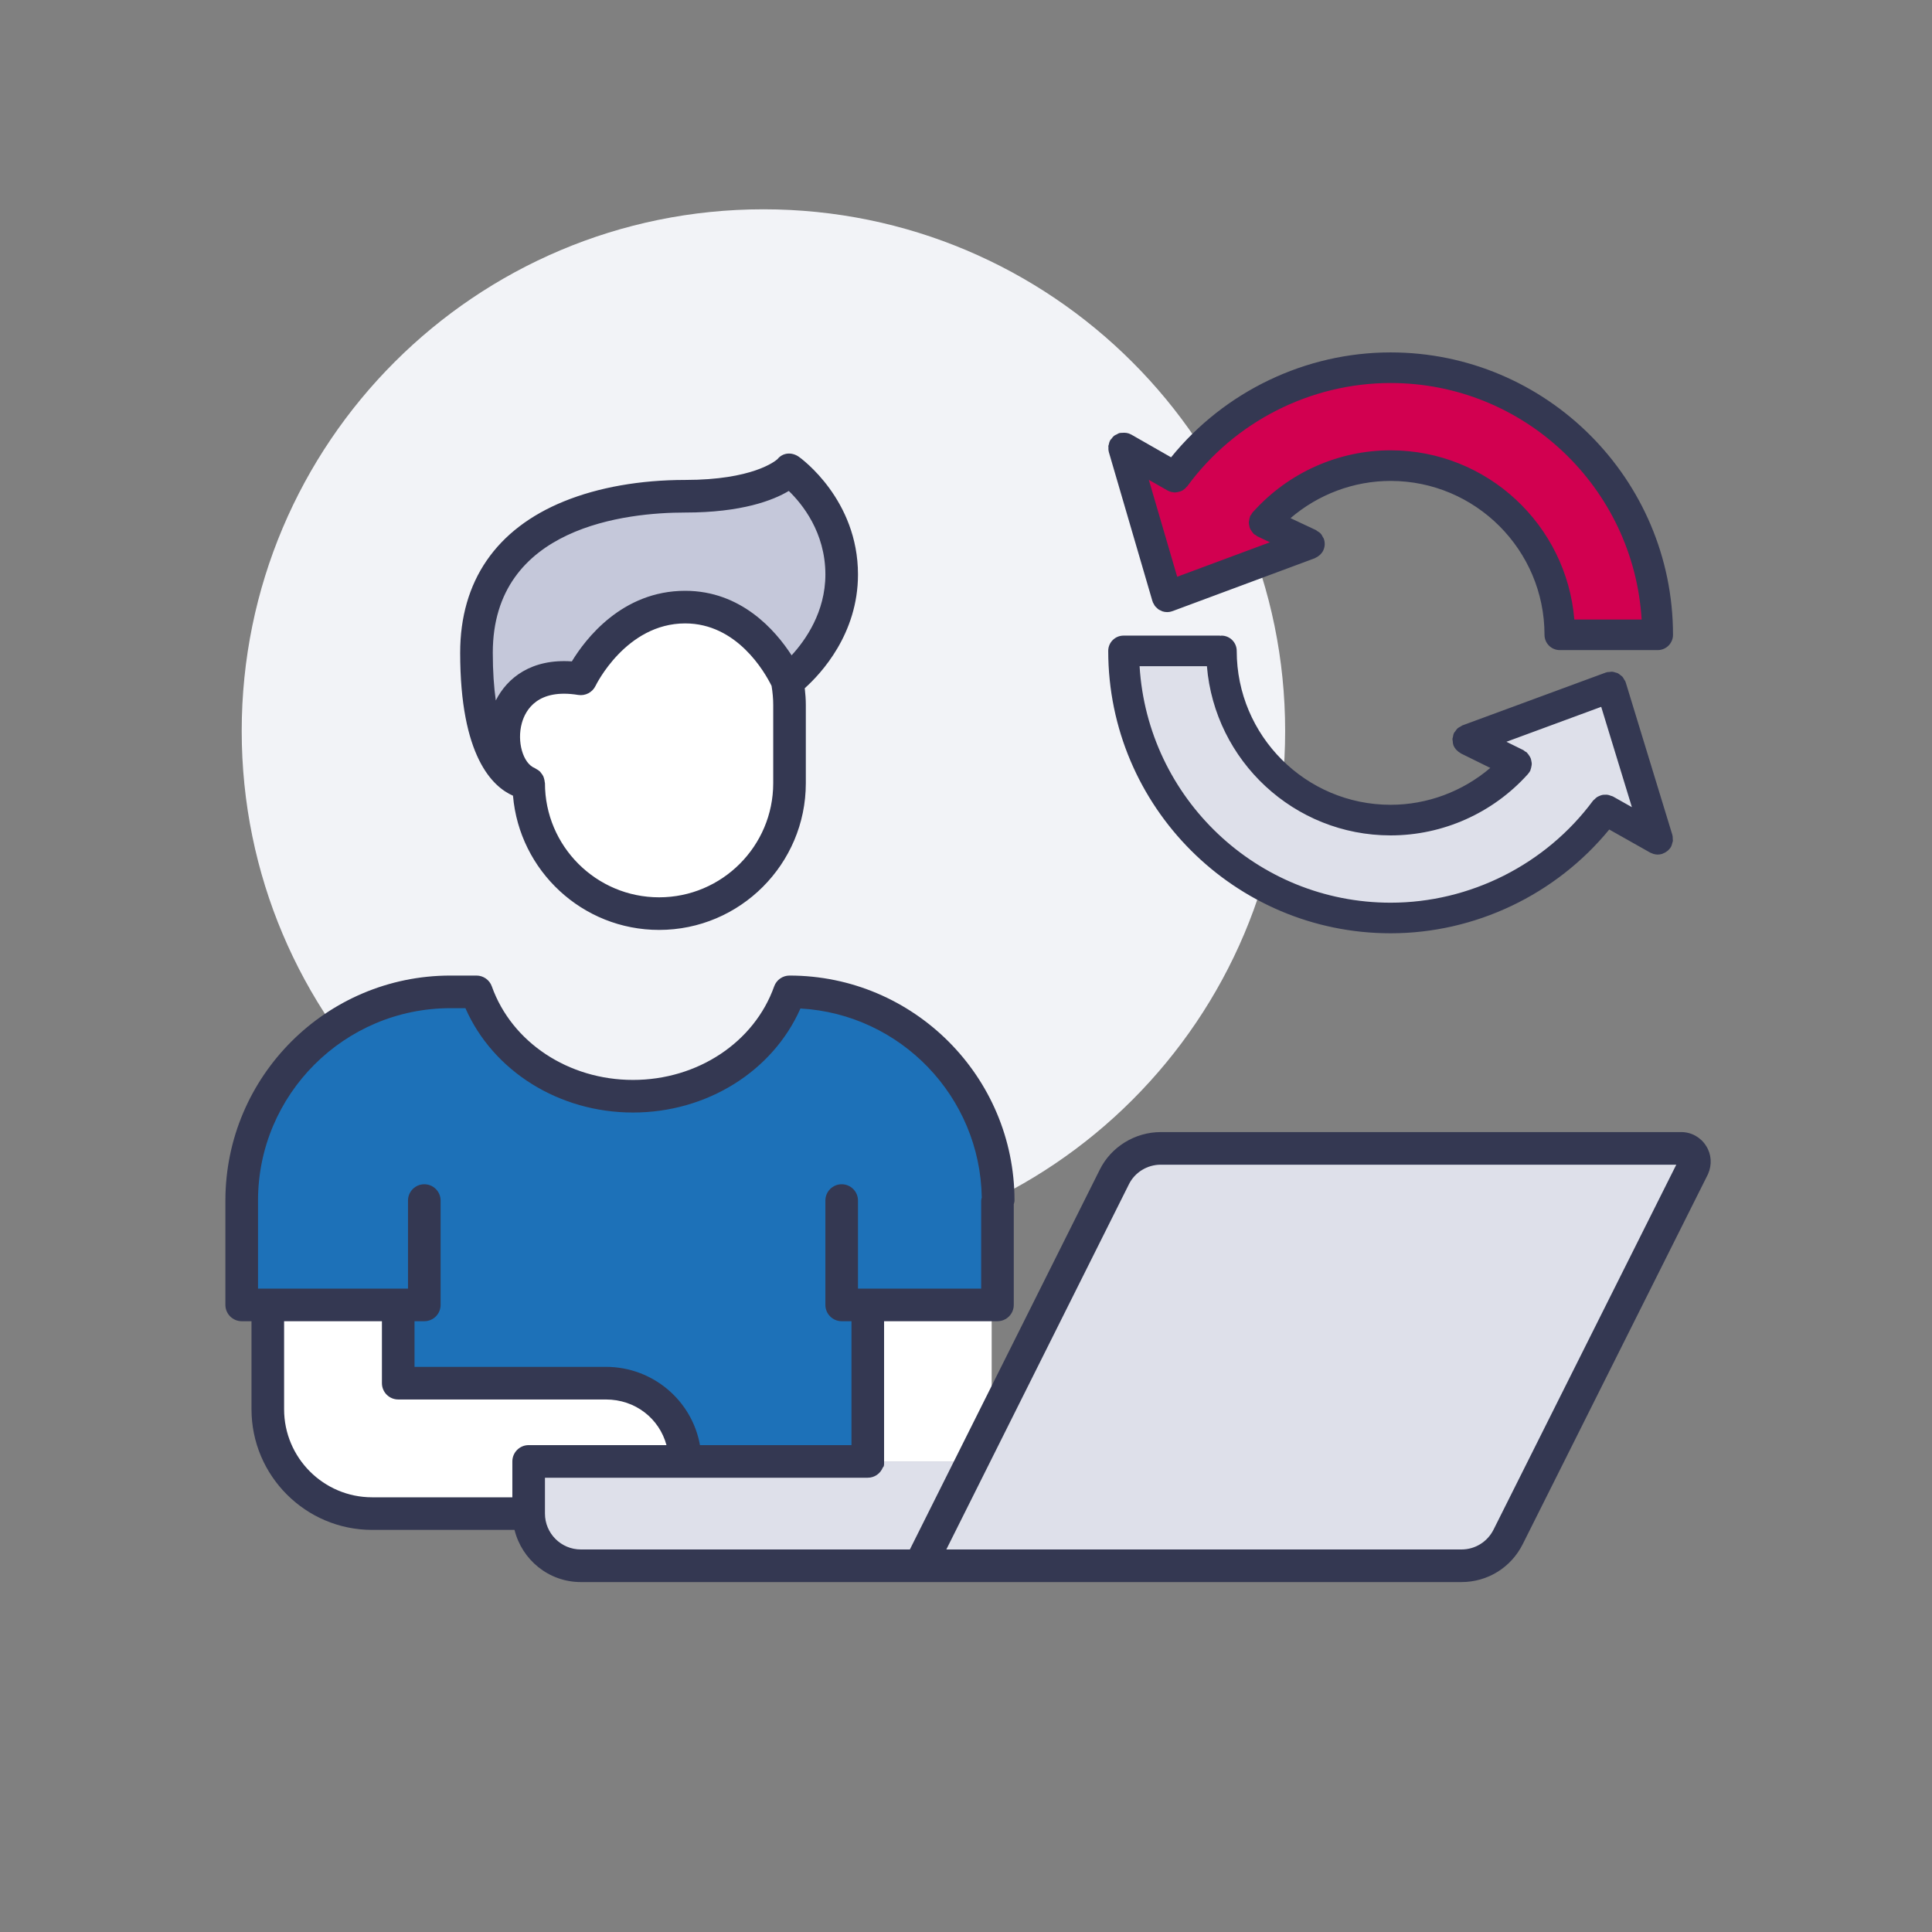 <?xml version="1.0" encoding="UTF-8"?>
<svg width="120px" height="120px" viewBox="0 0 120 120" version="1.1" xmlns="http://www.w3.org/2000/svg" xmlns:xlink="http://www.w3.org/1999/xlink">
    <rect x="0" y="0" width="120" height="120" fill="#808080" stroke="none"/>
    <title>02.Icons/Illustrative/Consulter mes demandes en cours</title>
    <g id="02.Icons/Illustrative/Consulter-mes-demandes-en-cours" stroke="none" stroke-width="1" fill="none" fill-rule="evenodd">
        <path d="M79.823,45.405 C79.823,27.508 65.315,13 47.418,13 C29.521,13 15.013,27.508 15.013,45.405 C15.013,63.302 29.521,77.81 47.418,77.81 C65.315,77.81 79.823,63.302 79.823,45.405" id="Fill-1" fill="#F2F3F7"></path>
        <path d="M53.899,81.051 L53.899,85.912 L53.899,90.773 L42.557,90.773 C42.557,88.05 40.354,85.912 37.632,85.912 L24.734,85.912 L24.734,81.051 L16.633,81.051 L15.013,81.051 L15.013,74.57 C15.013,67.409 20.814,61.608 27.975,61.608 L29.595,61.608 C30.973,65.481 34.893,68.089 39.317,68.089 C43.74,68.089 47.661,65.481 49.038,61.608 C56.2,61.608 62,67.409 62,74.57 L62,81.051 L61.595,81.051 L58.954,81.051 L53.899,81.051 Z" id="Fill-3" fill="#1D71B8"></path>
        <polygon id="Fill-5" fill="#FFFFFF" points="61.595 81.051 61.595 88.342 60.38 90.773 60.364 90.773 54.401 90.773 53.899 90.773 53.899 85.912 53.899 81.051 58.954 81.051"></polygon>
        <path d="M105.115,71.718 C104.969,71.474 104.71,71.329 104.435,71.329 L72.094,71.329 C70.879,71.329 69.745,72.026 69.211,73.111 L61.595,88.341 L60.38,90.772 L60.364,90.772 L54.401,90.772 L53.899,90.772 L42.557,90.772 L32.836,90.772 L32.836,94.012 C32.836,95.795 34.294,97.253 36.076,97.253 L57.14,97.253 L90.776,97.253 C92.007,97.253 93.125,96.556 93.676,95.455 L105.164,72.512 C105.277,72.252 105.277,71.961 105.115,71.718" id="Fill-7" fill="#DEE0EA"></path>
        <path d="M49.038,29.202 C49.038,29.202 52.279,31.503 52.279,35.683 C52.279,39.863 48.908,42.326 48.908,42.326 C48.908,42.326 48.908,42.31 48.892,42.277 C48.649,41.759 46.672,37.708 42.557,37.708 C38.166,37.708 36.076,42.164 36.076,42.164 C30.502,41.257 30.324,47.64 32.835,48.645 C32.835,48.645 29.595,48.645 29.595,40.544 C29.595,30.919 40.807,30.822 42.557,30.822 C47.612,30.822 49.038,29.202 49.038,29.202" id="Fill-9" fill="#C5C8DA"></path>
        <path d="M42.557,90.772 C42.557,88.05 40.354,85.911 37.631,85.911 L24.734,85.911 L24.734,81.05 L16.633,81.05 L16.633,87.531 C16.633,91.112 19.533,94.013 23.114,94.013 L26.339,94.013 L32.835,94.013 L32.835,90.772 L42.557,90.772 M49.038,43.785 L49.038,48.645 C49.038,53.117 45.408,56.747 40.937,56.747 C36.465,56.747 32.835,53.117 32.835,48.645 C30.325,47.641 30.502,41.257 36.076,42.164 C36.076,42.164 38.166,37.709 42.557,37.709 C46.672,37.709 48.649,41.759 48.892,42.278 C48.908,42.31 48.908,42.327 48.908,42.327 C48.99,42.797 49.038,43.282 49.038,43.785" id="Fill-11" fill="#FFFFFF"></path>
        <path d="M91.162,45.947 L94.2,47.283 C92.27,49.478 89.441,50.864 86.288,50.864 C80.472,50.864 75.758,46.15 75.758,40.334 L69.604,40.334 C69.604,49.549 77.073,57.019 86.288,57.019 C91.768,57.019 96.632,54.376 99.673,50.296 L102.812,52.043 L100.122,42.84 L91.162,45.947 Z" id="Fill-13" fill="#DEE0EA"></path>
        <path d="M86.287,22.65 C80.782,22.65 75.901,25.316 72.862,29.426 C72.016,29.085 69.784,28.02 69.784,28.02 L72.49,37.069 L81.218,33.826 C81.218,33.826 78.895,32.64 78.329,32.44 C80.258,30.213 83.109,28.804 86.287,28.804 C92.103,28.804 96.817,33.519 96.817,39.334 L102.972,39.334 C102.972,30.12 95.502,22.65 86.287,22.65" id="Fill-15" fill="#D20050"></path>
        <path d="M86.373,56.068 C78.071,56.068 71.278,49.56 70.782,41.379 L74.963,41.379 C75.449,47.253 80.376,51.888 86.373,51.888 C89.616,51.888 92.719,50.505 94.889,48.094 C94.893,48.09 94.896,48.087 94.9,48.083 C94.901,48.081 94.904,48.08 94.905,48.078 C94.91,48.072 94.911,48.065 94.915,48.06 C94.967,48.001 95.014,47.937 95.051,47.863 C95.06,47.844 95.058,47.823 95.066,47.804 C95.092,47.743 95.103,47.683 95.115,47.62 C95.126,47.56 95.14,47.503 95.14,47.444 C95.14,47.384 95.127,47.327 95.115,47.268 C95.104,47.207 95.094,47.149 95.071,47.091 C95.05,47.037 95.017,46.99 94.985,46.94 C94.95,46.885 94.915,46.832 94.869,46.785 C94.854,46.77 94.849,46.75 94.833,46.736 C94.799,46.706 94.756,46.694 94.718,46.669 C94.683,46.645 94.658,46.611 94.618,46.591 L93.567,46.073 L99.454,43.903 L101.36,50.134 L100.178,49.468 C100.138,49.445 100.093,49.443 100.051,49.427 C99.992,49.404 99.936,49.381 99.875,49.37 C99.813,49.359 99.754,49.36 99.692,49.362 C99.632,49.363 99.575,49.363 99.516,49.376 C99.455,49.389 99.4,49.413 99.342,49.437 C99.288,49.46 99.235,49.482 99.186,49.516 C99.133,49.551 99.09,49.597 99.044,49.643 C99.013,49.674 98.974,49.694 98.947,49.73 C96.007,53.699 91.306,56.068 86.373,56.068 L86.373,56.068 Z M103.898,52.128 C103.898,52.038 103.897,51.948 103.872,51.862 C103.871,51.859 103.872,51.855 103.871,51.851 L100.977,42.386 C100.974,42.377 100.967,42.372 100.964,42.363 C100.961,42.354 100.963,42.344 100.96,42.335 C100.94,42.282 100.902,42.243 100.874,42.196 C100.842,42.141 100.816,42.083 100.775,42.036 C100.737,41.994 100.69,41.966 100.645,41.931 C100.593,41.89 100.544,41.845 100.484,41.816 C100.438,41.793 100.387,41.786 100.337,41.771 C100.27,41.75 100.206,41.726 100.135,41.721 C100.077,41.717 100.019,41.732 99.961,41.738 C99.904,41.745 99.848,41.738 99.791,41.755 C99.782,41.758 99.776,41.765 99.767,41.768 C99.758,41.771 99.749,41.769 99.74,41.772 L90.856,45.047 C90.856,45.047 90.856,45.047 90.855,45.047 L90.834,45.055 C90.794,45.07 90.766,45.1 90.729,45.12 C90.659,45.157 90.588,45.19 90.528,45.243 C90.472,45.294 90.435,45.358 90.393,45.419 C90.367,45.457 90.331,45.485 90.31,45.527 C90.308,45.531 90.308,45.535 90.306,45.539 C90.269,45.617 90.256,45.702 90.241,45.788 C90.234,45.825 90.216,45.86 90.214,45.897 C90.212,45.938 90.228,45.98 90.231,46.022 C90.238,46.104 90.241,46.186 90.269,46.263 C90.27,46.267 90.269,46.271 90.27,46.276 C90.309,46.38 90.367,46.471 90.434,46.552 C90.45,46.572 90.472,46.586 90.489,46.604 C90.553,46.669 90.623,46.724 90.702,46.768 C90.717,46.776 90.726,46.791 90.742,46.799 L92.565,47.697 C90.846,49.16 88.654,49.987 86.373,49.987 C81.102,49.987 76.815,45.699 76.815,40.429 C76.815,39.904 76.39,39.479 75.865,39.479 C75.846,39.479 75.83,39.488 75.811,39.49 C75.793,39.488 75.777,39.479 75.758,39.479 L69.784,39.479 C69.26,39.479 68.834,39.904 68.834,40.429 C68.834,50.1 76.702,57.968 86.373,57.968 C91.624,57.968 96.636,55.571 99.953,51.523 L102.496,52.957 C102.533,52.977 102.572,52.987 102.611,53.003 C102.638,53.014 102.664,53.027 102.692,53.036 C102.781,53.062 102.871,53.079 102.962,53.079 C102.962,53.079 102.962,53.079 102.962,53.079 C102.963,53.079 102.963,53.079 102.963,53.079 C102.965,53.079 102.967,53.078 102.969,53.078 C103.056,53.078 103.142,53.064 103.224,53.04 C103.23,53.039 103.235,53.039 103.24,53.038 C103.252,53.034 103.26,53.025 103.271,53.021 C103.365,52.988 103.452,52.94 103.532,52.88 C103.552,52.865 103.572,52.851 103.591,52.835 C103.667,52.767 103.737,52.69 103.79,52.596 C103.792,52.592 103.792,52.588 103.794,52.584 C103.834,52.511 103.852,52.428 103.872,52.345 C103.881,52.307 103.902,52.27 103.906,52.231 C103.91,52.198 103.898,52.163 103.898,52.128 L103.898,52.128 Z M86.373,23.79 C94.676,23.79 101.469,30.298 101.965,38.479 L97.784,38.479 C97.298,32.604 92.371,27.97 86.373,27.97 C83.135,27.97 80.047,29.349 77.874,31.751 C77.873,31.752 77.872,31.753 77.871,31.754 C77.848,31.78 77.821,31.802 77.798,31.828 C77.767,31.863 77.756,31.906 77.731,31.943 C77.705,31.982 77.669,32.011 77.648,32.055 C77.64,32.072 77.643,32.09 77.635,32.108 C77.611,32.169 77.601,32.232 77.59,32.296 C77.579,32.355 77.566,32.411 77.566,32.469 C77.567,32.53 77.582,32.587 77.594,32.647 C77.606,32.707 77.615,32.765 77.639,32.821 C77.661,32.875 77.696,32.921 77.729,32.971 C77.765,33.026 77.798,33.079 77.845,33.126 C77.858,33.139 77.864,33.157 77.878,33.169 C77.914,33.201 77.959,33.213 77.998,33.239 C78.036,33.264 78.063,33.299 78.105,33.318 L78.879,33.682 L73.117,35.823 L71.356,29.803 L72.511,30.462 C72.589,30.506 72.672,30.537 72.756,30.558 C72.765,30.56 72.775,30.559 72.784,30.561 C72.849,30.575 72.915,30.587 72.98,30.587 C73.017,30.587 73.051,30.577 73.087,30.573 C73.11,30.57 73.132,30.568 73.155,30.564 C73.263,30.544 73.368,30.509 73.463,30.453 C73.471,30.449 73.477,30.442 73.485,30.437 C73.571,30.383 73.646,30.312 73.713,30.23 C73.723,30.217 73.738,30.211 73.748,30.198 C76.686,26.185 81.406,23.79 86.373,23.79 L86.373,23.79 Z M68.846,27.767 C68.841,27.869 68.844,27.971 68.871,28.069 C68.872,28.072 68.871,28.075 68.872,28.078 L71.579,37.336 C71.583,37.348 71.592,37.358 71.596,37.37 C71.599,37.38 71.597,37.39 71.601,37.4 C71.617,37.445 71.646,37.48 71.668,37.52 C71.69,37.559 71.707,37.601 71.733,37.636 C71.769,37.684 71.813,37.722 71.856,37.762 C71.885,37.788 71.91,37.818 71.941,37.84 C71.995,37.879 72.056,37.905 72.116,37.931 C72.145,37.944 72.171,37.962 72.2,37.972 C72.294,38.002 72.391,38.019 72.491,38.019 C72.579,38.019 72.669,38.007 72.758,37.981 C72.768,37.978 72.775,37.97 72.785,37.966 C72.797,37.962 72.81,37.964 72.822,37.96 L81.662,34.674 C81.68,34.668 81.691,34.653 81.708,34.646 C81.791,34.61 81.866,34.563 81.936,34.504 C81.958,34.486 81.981,34.47 82,34.45 C82.076,34.375 82.143,34.29 82.191,34.188 C82.192,34.186 82.192,34.184 82.193,34.182 C82.244,34.07 82.275,33.949 82.28,33.824 C82.285,33.698 82.265,33.574 82.222,33.457 C82.222,33.456 82.222,33.454 82.222,33.453 C82.209,33.419 82.183,33.396 82.167,33.365 C82.127,33.286 82.089,33.207 82.028,33.142 C81.967,33.076 81.892,33.03 81.816,32.984 C81.786,32.966 81.766,32.939 81.734,32.924 L81.726,32.92 L81.726,32.92 L80.156,32.183 C81.879,30.707 84.079,29.871 86.373,29.871 C91.644,29.871 95.932,34.158 95.932,39.429 C95.932,39.954 96.357,40.379 96.882,40.379 L102.963,40.379 C103.487,40.379 103.913,39.954 103.913,39.429 C103.913,29.757 96.045,21.889 86.373,21.889 C81.088,21.889 76.055,24.312 72.738,28.404 L70.255,26.986 C70.253,26.985 70.25,26.985 70.248,26.984 C70.082,26.89 69.889,26.864 69.692,26.884 C69.638,26.889 69.582,26.884 69.529,26.899 C69.525,26.9 69.521,26.898 69.518,26.9 C69.463,26.916 69.421,26.951 69.372,26.976 C69.313,27.005 69.252,27.026 69.199,27.066 C69.134,27.118 69.087,27.184 69.038,27.25 C69.014,27.282 68.98,27.304 68.959,27.34 C68.957,27.343 68.957,27.346 68.956,27.349 C68.908,27.435 68.883,27.531 68.864,27.628 C68.859,27.652 68.844,27.675 68.841,27.7 C68.838,27.722 68.847,27.745 68.846,27.767 L68.846,27.767 Z M30.608,40.544 C30.608,32.684 38.964,31.835 42.557,31.835 C46.08,31.835 48.024,31.073 48.993,30.494 C49.814,31.285 51.266,33.058 51.266,35.683 C51.266,38.007 50.041,39.753 49.168,40.703 C48.155,39.134 46.023,36.696 42.557,36.696 C38.625,36.696 36.349,39.712 35.519,41.08 C33.03,40.906 31.515,42.078 30.795,43.506 C30.678,42.681 30.608,41.702 30.608,40.544 L30.608,40.544 Z M48.026,48.645 C48.026,52.554 44.846,55.734 40.937,55.734 C37.028,55.734 33.848,52.554 33.848,48.645 C33.848,48.62 33.836,48.599 33.834,48.575 C33.829,48.495 33.811,48.42 33.788,48.344 C33.773,48.299 33.763,48.254 33.742,48.211 C33.707,48.139 33.66,48.076 33.609,48.014 C33.582,47.981 33.561,47.944 33.53,47.915 C33.465,47.852 33.386,47.806 33.305,47.762 C33.275,47.747 33.251,47.723 33.22,47.71 C33.217,47.709 33.215,47.706 33.212,47.705 C32.483,47.413 32.094,46.058 32.412,44.915 C32.642,44.086 33.404,42.755 35.914,43.164 C36.358,43.235 36.798,43.003 36.992,42.597 C37.01,42.558 38.88,38.721 42.557,38.721 C45.77,38.721 47.492,41.729 47.924,42.602 C47.99,43.009 48.026,43.398 48.026,43.784 L48.026,48.645 Z M31.863,49.422 C32.259,54.085 36.174,57.759 40.937,57.759 C45.962,57.759 50.051,53.671 50.051,48.645 L50.051,43.784 C50.051,43.441 50.024,43.095 49.985,42.746 C51.004,41.831 53.291,39.371 53.291,35.683 C53.291,31.033 49.774,28.483 49.624,28.376 C49.186,28.065 48.622,28.103 48.288,28.52 C48.15,28.644 46.736,29.81 42.557,29.81 C39.775,29.81 37.175,30.268 35.039,31.136 C30.815,32.851 28.582,36.105 28.582,40.544 C28.582,46.979 30.593,48.867 31.863,49.422 L31.863,49.422 Z M92.77,95.002 C92.388,95.766 91.624,96.24 90.776,96.24 L58.778,96.24 L70.119,73.558 C70.483,72.819 71.258,72.341 72.094,72.341 L104.117,72.341 L92.77,95.002 Z M17.646,87.531 L17.646,82.063 L23.722,82.063 L23.722,85.911 C23.722,86.47 24.175,86.924 24.734,86.924 L37.632,86.924 C39.466,86.924 40.952,88.111 41.396,89.759 L32.836,89.759 C32.277,89.759 31.823,90.212 31.823,90.772 L31.823,93 L23.114,93 C20.099,93 17.646,90.546 17.646,87.531 L17.646,87.531 Z M16.026,74.569 C16.026,67.98 21.386,62.62 27.975,62.62 L28.908,62.62 C30.623,66.525 34.713,69.101 39.317,69.101 C43.913,69.101 47.997,66.533 49.717,62.639 C55.931,62.988 60.883,68.109 60.979,74.386 C60.967,74.448 60.942,74.504 60.942,74.569 L60.942,80.037 L58.954,80.037 L55.279,80.037 L53.291,80.037 L53.291,74.569 C53.291,74.01 52.838,73.556 52.279,73.556 C51.72,73.556 51.266,74.01 51.266,74.569 L51.266,81.05 C51.266,81.609 51.72,82.063 52.279,82.063 L52.886,82.063 L52.886,89.759 L43.475,89.759 C42.988,87.002 40.556,84.898 37.632,84.898 L25.747,84.898 L25.747,82.063 L26.355,82.063 C26.914,82.063 27.367,81.609 27.367,81.05 L27.367,74.569 C27.367,74.01 26.914,73.556 26.355,73.556 C25.795,73.556 25.342,74.01 25.342,74.569 L25.342,80.037 L16.026,80.037 L16.026,74.569 Z M105.971,71.177 C105.644,70.645 105.057,70.316 104.435,70.316 L72.094,70.316 C70.492,70.316 69.004,71.238 68.305,72.658 L56.514,96.24 L36.076,96.24 C34.848,96.24 33.848,95.241 33.848,94.012 L33.848,91.784 L53.899,91.784 C54.327,91.784 54.688,91.518 54.837,91.143 C54.884,91.113 54.912,91.045 54.912,90.911 L54.912,82.063 L55.279,82.063 L58.954,82.063 L61.954,82.063 C62.514,82.063 62.967,81.609 62.967,81.05 L62.967,74.796 C62.985,74.721 63.013,74.65 63.013,74.569 C63.013,66.863 56.744,60.594 49.038,60.594 C48.61,60.594 48.228,60.864 48.084,61.268 C46.849,64.742 43.325,67.076 39.317,67.076 C35.308,67.076 31.785,64.742 30.549,61.268 C30.406,60.864 30.024,60.594 29.595,60.594 L27.975,60.594 C20.269,60.594 14,66.863 14,74.569 L14,81.05 C14,81.609 14.454,82.063 15.013,82.063 L15.621,82.063 L15.621,87.531 C15.621,91.663 18.982,95.025 23.114,95.025 L31.958,95.025 C32.416,96.88 34.081,98.265 36.076,98.265 L57.14,98.265 L90.776,98.265 C92.396,98.265 93.854,97.362 94.581,95.908 L106.069,72.965 C106.078,72.949 106.085,72.933 106.092,72.916 C106.346,72.334 106.3,71.686 105.971,71.177 L105.971,71.177 Z" id="Fill-17" fill="#343852"></path>
    </g>
</svg>